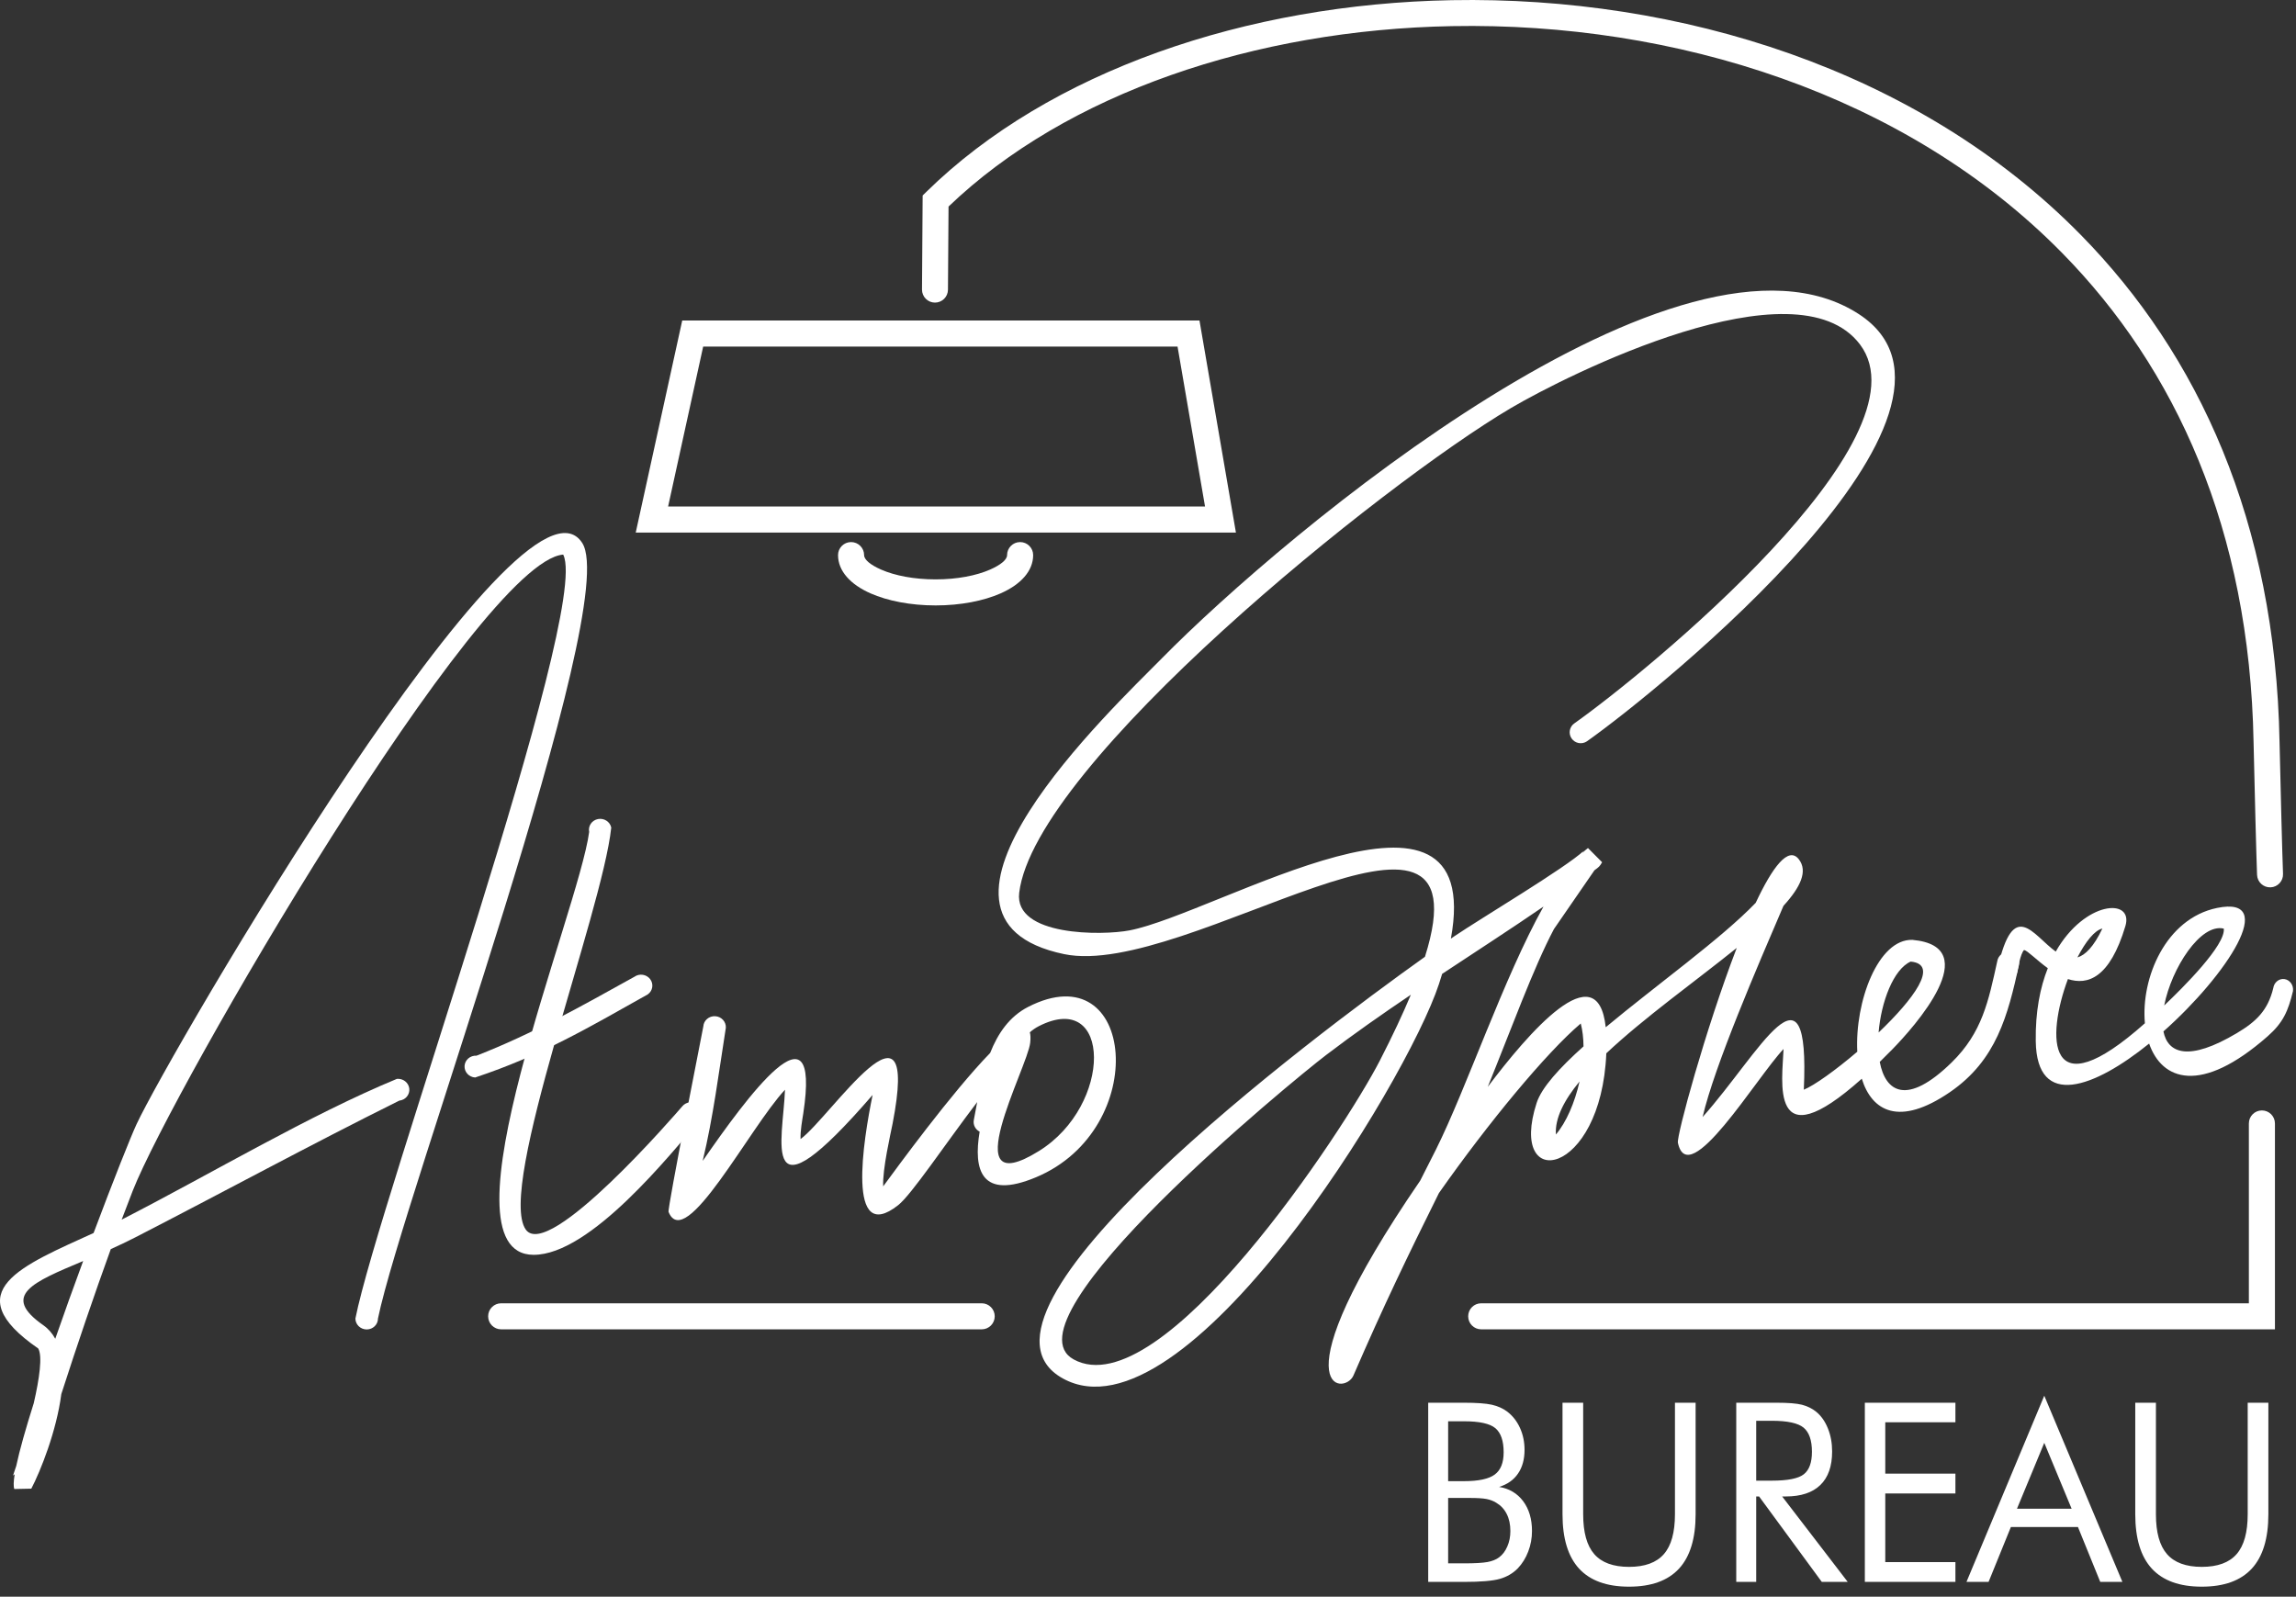 <svg width="220" height="153" viewBox="0 0 220 153" fill="none" xmlns="http://www.w3.org/2000/svg">
<rect x="0" y="0" width="220" height="153" fill="#333333" stroke="none"/>
<path fill-rule="evenodd" clip-rule="evenodd" d="M150.866 69.306C157.678 64.488 185.102 42.111 178.219 33.003C172.093 24.898 150.107 35.959 144.775 39.102C132.477 46.354 99.137 73.233 97.658 85.553C97.158 89.722 105.617 89.662 108.243 89.152C116.671 87.514 142.365 71.689 139.023 89.941L139.313 89.743C141.9 87.989 150.074 83.127 151.783 81.502C151.685 81.599 151.672 81.627 151.62 81.724C151.798 81.558 151.978 81.403 152.158 81.263L153.513 82.624C153.264 83.051 153.203 83.079 152.798 83.381L152.777 83.397L148.897 89.028C146.927 92.749 144.802 98.624 142.555 104.147C146.378 99.079 153.078 91.204 153.859 98.434C158.709 94.394 164.944 89.936 168.229 86.514C169.842 83.079 171.362 81.054 172.361 82.339C173.244 83.474 172.526 85.009 170.889 86.802C168.435 92.524 164.269 102.154 163.142 107.041C168.659 100.851 173.444 91.106 172.84 104.42C173.844 104.012 175.882 102.555 177.963 100.78C177.718 95.986 179.962 89.96 183.245 90.062C190.327 90.704 183.389 98.442 181.309 100.564C180.895 100.986 180.497 101.382 180.115 101.755C180.657 104.628 182.699 106.012 187 101.813C189.944 98.941 190.537 95.908 191.375 92.111C191.46 91.54 191.998 91.145 192.576 91.23C193.154 91.314 193.553 91.846 193.468 92.418C192.388 97.311 191.301 101.595 186.839 104.654C181.958 108 179.361 106.465 178.394 103.368C169.434 111.374 170.798 103.462 170.898 100.519C168.3 103.264 161.775 114.195 160.775 109.505C160.635 108.85 163.413 98.636 166.413 90.833C162.489 93.998 157.526 97.531 153.915 100.932C153.421 112.811 144.451 114.323 147.236 105.694C147.713 104.214 149.43 102.333 151.73 100.269C151.723 99.49 151.639 98.745 151.466 98.074C148.172 100.869 142.614 107.581 137.878 114.322C134.899 120.32 132.563 125.155 129.68 131.816C128.844 133.748 122.066 133.573 136.084 113.132C136.583 112.159 137.085 111.17 137.589 110.16C140.558 104.202 144.073 93.713 147.896 86.871C144.746 89.03 141.474 91.147 138.185 93.321C138.088 93.642 137.987 93.967 137.876 94.304C134.766 103.767 113.504 138.506 101.85 132.095C90.507 125.854 125.414 99.608 136.538 91.683C142.806 71.841 113.669 93.865 101.963 91.429C85.264 87.953 106.649 67.838 111.318 63.093C123.067 51.154 161.222 19.14 178.105 30.095C192.231 39.261 159.032 66.105 152.059 71.036C151.576 71.362 150.918 71.239 150.588 70.761C150.259 70.283 150.383 69.632 150.866 69.306ZM180.006 98.939C183.328 95.775 185.862 92.397 183.078 92.144C181.429 92.873 180.244 96.012 180.006 98.939ZM183.245 90.062C183.259 90.063 183.271 90.061 183.284 90.062L183.149 90.052C183.182 90.055 183.213 90.059 183.245 90.062ZM151.35 103.632C149.869 105.432 148.984 107.152 149.084 108.712C150.062 107.577 150.892 105.669 151.35 103.632ZM135.186 95.321C132.451 97.166 129.726 99.07 127.072 101.093C123.802 103.584 95.924 126.449 102.875 130.264C111.284 134.878 128.806 108.278 132.233 101.597C133.446 99.232 134.421 97.152 135.186 95.321Z" fill="white"/>
<path fill-rule="evenodd" clip-rule="evenodd" d="M69.549 98.486C68.871 102.783 68.341 107.049 67.33 111.245C71.466 105.276 78.701 95.315 76.969 106.691C76.871 107.336 76.677 108.358 76.709 109.151C79.604 107.017 88.228 93.745 85.525 107.683C85.351 108.58 84.539 112.063 84.627 113.681C85.893 111.961 91.149 104.74 94.876 100.898C95.608 99.047 96.707 97.414 98.51 96.489C108.801 91.212 110.325 108.183 99.272 112.81C93.992 115.021 93.255 112.1 93.868 108.442C93.463 108.234 93.224 107.79 93.309 107.329C93.415 106.783 93.519 106.203 93.633 105.605C90.529 109.684 87.341 114.478 86.056 115.489C81.061 119.417 82.724 109.252 83.612 104.924C72.639 117.611 75.046 109.261 75.217 104.424C71.813 108.064 65.664 120.075 64.061 116.132C63.935 115.821 67.345 98.65 67.391 98.36C67.426 97.783 67.937 97.343 68.533 97.378C69.129 97.413 69.583 97.908 69.549 98.486ZM98.678 98.92C98.745 99.155 98.76 99.487 98.712 99.929C98.458 102.293 91.341 115.384 99.547 110.298C106.647 105.897 106.523 94.75 99.527 98.338C99.22 98.496 98.938 98.692 98.678 98.92Z" fill="white"/>
<path fill-rule="evenodd" clip-rule="evenodd" d="M58.57 79.302C57.698 87.492 47.58 113.831 50.376 117.818C52.538 120.902 64.837 106.637 65.376 106.012C65.749 105.562 66.43 105.492 66.895 105.854C67.361 106.217 67.434 106.876 67.061 107.326C64.266 110.569 56.573 120.264 51.119 120.243C41.737 120.208 55.432 87.397 56.453 79.721C56.333 79.155 56.709 78.602 57.293 78.486C57.878 78.371 58.449 78.736 58.57 79.302Z" fill="white"/>
<path fill-rule="evenodd" clip-rule="evenodd" d="M45.656 101.16C51.059 99.056 55.752 96.391 60.785 93.6C61.266 93.258 61.942 93.358 62.297 93.824C62.651 94.29 62.549 94.945 62.068 95.287C56.28 98.535 51.926 101.12 45.531 103.25C44.935 103.216 44.48 102.72 44.514 102.143C44.549 101.566 45.06 101.126 45.656 101.16Z" fill="white"/>
<path fill-rule="evenodd" clip-rule="evenodd" d="M34.055 126.348C36.262 115.196 56.551 58.732 53.988 53.193C53.98 53.177 53.971 53.16 53.962 53.144C45.908 53.787 16.539 104.382 12.721 114.098C12.378 114.971 12.023 115.899 11.659 116.868L11.954 116.718C20.244 112.458 29.761 106.798 38.025 103.385C38.618 103.323 39.152 103.738 39.218 104.313C39.283 104.888 38.856 105.404 38.262 105.466C29.758 109.688 21.416 114.227 12.972 118.567C12.18 118.973 11.39 119.347 10.616 119.695C9.031 124.065 7.357 128.988 5.875 133.587C5.417 137.135 3.877 140.977 3.001 142.65L1.372 142.684C1.28 142.445 1.296 141.97 1.401 141.304L1.342 141.305L1.24 141.415C1.321 141.188 1.429 140.867 1.556 140.476C1.87 138.982 2.469 136.882 3.236 134.455C3.773 132.115 4.088 129.942 3.662 129.217C-4.289 123.728 2.205 121.245 8.969 118.15C10.864 113.1 12.518 108.943 13.083 107.73C16.273 100.874 50.026 42.959 55.797 52.042C59.58 57.995 38.554 114.947 36.217 126.346C36.218 126.924 35.736 127.393 35.139 127.394C34.542 127.394 34.057 126.926 34.055 126.348ZM7.968 120.838C3.128 122.874 0.056 124.125 4.151 126.989C4.638 127.33 5.013 127.771 5.295 128.288C6.152 125.823 7.07 123.273 7.968 120.838Z" fill="white"/>
<path fill-rule="evenodd" clip-rule="evenodd" d="M191.408 92.804C192.926 85.99 194.775 89.591 196.979 91.186C199.753 86.299 204.471 86.01 203.651 88.745C202.155 93.738 200.036 94.431 198.145 93.818C196.089 99.325 196.029 106.505 205.522 98.052C205.125 93.722 207.513 88.022 212.43 87.005C218.373 85.778 213.414 93.409 207.298 98.836C207.715 100.925 209.69 101.768 214.344 98.992C216.176 97.9 217.299 96.831 217.82 94.696C217.894 94.136 218.377 93.745 218.899 93.821C219.421 93.898 219.785 94.415 219.711 94.975C219.246 96.888 218.771 97.995 217.278 99.307C210.855 104.952 207.144 103.509 205.927 100C200.698 104.229 195.161 106.33 195.064 99.773C195.021 96.932 195.486 94.617 196.218 92.777C195.127 91.988 194.282 91.098 193.944 91.03C193.576 91.418 193.357 92.845 193.289 93.154C193.197 93.711 192.702 94.085 192.182 93.988C191.663 93.891 191.317 93.362 191.408 92.804ZM199.056 91.746C199.817 91.519 200.613 90.727 201.447 88.979C200.711 89.133 199.834 90.238 199.056 91.746ZM207.372 96.349C209.178 94.635 213.265 90.566 213.082 88.985C210.861 88.44 208.065 92.784 207.372 96.349Z" fill="white"/>
<path d="M218.757 83.737C218.784 84.423 218.249 85.002 217.562 85.029C216.875 85.056 216.296 84.521 216.269 83.834C216.235 82.992 216.174 80.846 216.113 78.521C216.034 75.525 215.955 72.227 215.934 71.117C215.56 50.734 208.432 35.28 197.608 24.257C190.093 16.605 180.788 11.074 170.717 7.503C160.615 3.92 149.749 2.308 139.149 2.503C120.251 2.849 102.218 8.926 90.888 19.793L90.833 27.759C90.83 28.445 90.27 28.999 89.584 28.997C88.897 28.994 88.342 28.435 88.345 27.749L88.407 18.733L88.774 18.373C100.539 6.832 119.395 0.378 139.11 0.016C150.003 -0.183 161.167 1.472 171.546 5.153C181.957 8.844 191.589 14.574 199.383 22.511C210.629 33.963 218.035 49.986 218.422 71.078C218.442 72.154 218.521 75.44 218.601 78.463C218.66 80.725 218.721 82.84 218.757 83.737Z" fill="white"/>
<path d="M66.374 30.714H114.933L118.425 51.035H60.915L65.37 30.714H66.374ZM112.831 33.21H67.377L64.017 48.538H115.465L112.831 33.21Z" fill="white"/>
<path d="M96.498 53.192C96.498 52.503 97.057 51.944 97.747 51.944C98.436 51.944 98.996 52.503 98.996 53.192C98.996 54.72 97.804 56.011 95.877 56.861C94.262 57.573 92.057 58.015 89.648 58.015C87.238 58.015 85.033 57.573 83.418 56.861C81.492 56.011 80.3 54.72 80.3 53.192C80.3 52.503 80.859 51.944 81.549 51.944C82.238 51.944 82.798 52.503 82.798 53.192C82.798 53.638 83.419 54.136 84.423 54.579C85.738 55.159 87.584 55.519 89.648 55.519C91.711 55.519 93.557 55.159 94.872 54.579C95.876 54.136 96.498 53.638 96.498 53.192Z" fill="white"/>
<path d="M215.484 107.654C215.484 106.965 216.043 106.406 216.733 106.406C217.422 106.406 217.982 106.965 217.982 107.654V127.383H141.928C141.238 127.383 140.679 126.824 140.679 126.135C140.679 125.446 141.238 124.887 141.928 124.887H215.484V107.654ZM94.065 124.887C94.754 124.887 95.314 125.446 95.314 126.135C95.314 126.824 94.754 127.383 94.065 127.383H48.021C47.332 127.383 46.773 126.824 46.773 126.135C46.773 125.446 47.332 124.887 48.021 124.887H94.065Z" fill="white"/>
<path d="M136.849 151.585V134.416H140.278C141.483 134.416 142.374 134.48 142.949 134.608C143.521 134.74 144.016 134.96 144.427 135.272C144.952 135.677 145.359 136.201 145.646 136.837C145.935 137.474 146.08 138.174 146.08 138.931C146.08 139.839 145.873 140.595 145.455 141.204C145.04 141.816 144.434 142.24 143.64 142.484C144.611 142.64 145.382 143.097 145.946 143.849C146.51 144.605 146.794 145.558 146.794 146.707C146.794 147.395 146.675 148.051 146.433 148.675C146.195 149.3 145.862 149.836 145.435 150.285C144.971 150.761 144.396 151.097 143.717 151.293C143.034 151.489 141.886 151.585 140.278 151.585H136.849ZM138.759 143.541V149.808H140.278C141.319 149.808 142.071 149.764 142.531 149.68C142.991 149.592 143.36 149.444 143.64 149.232C143.974 148.984 144.239 148.636 144.43 148.187C144.626 147.743 144.722 147.251 144.722 146.71C144.722 146.082 144.607 145.538 144.373 145.078C144.143 144.617 143.805 144.257 143.364 143.997C143.103 143.833 142.8 143.717 142.454 143.645C142.113 143.577 141.576 143.541 140.851 143.541H140.278H138.759ZM138.759 136.193V141.932H140.278C141.672 141.932 142.654 141.72 143.222 141.3C143.794 140.879 144.078 140.167 144.078 139.167C144.078 138.066 143.812 137.297 143.283 136.853C142.757 136.413 141.752 136.193 140.278 136.193H138.759ZM149.718 134.416H151.698V145.102C151.698 146.839 152.051 148.111 152.76 148.924C153.47 149.736 154.579 150.145 156.095 150.145C157.61 150.145 158.719 149.736 159.429 148.924C160.139 148.111 160.492 146.839 160.492 145.102V134.416H162.472V145.102C162.472 147.423 161.942 149.16 160.883 150.313C159.82 151.465 158.224 152.042 156.091 152.042C153.961 152.042 152.369 151.465 151.306 150.313C150.247 149.16 149.718 147.423 149.718 145.102V134.416ZM166.366 151.585V134.416H170.234C171.335 134.416 172.145 134.48 172.655 134.608C173.169 134.74 173.622 134.96 174.013 135.272C174.501 135.669 174.877 136.205 175.145 136.873C175.418 137.541 175.552 138.282 175.552 139.094C175.552 140.499 175.176 141.572 174.424 142.3C173.668 143.033 172.567 143.397 171.112 143.397H170.763L177.048 151.585H174.562L168.553 143.397H168.277V151.585H166.366ZM168.277 136.145V141.884H169.77C171.301 141.884 172.325 141.68 172.843 141.268C173.361 140.859 173.618 140.143 173.618 139.118C173.618 138.018 173.353 137.25 172.82 136.805C172.287 136.365 171.27 136.145 169.77 136.145H168.277ZM178.687 151.585V134.416H187.366V136.289H180.644V141.212H187.366V143.109H180.644V149.688H187.366V151.585H178.687ZM195.88 138.258L193.264 144.573H198.501L195.88 138.258ZM195.88 133.744L203.366 151.585H201.244L199.107 146.326H192.68L190.543 151.585H188.425L195.88 133.744ZM204.598 134.416H206.578V145.102C206.578 146.839 206.931 148.111 207.64 148.924C208.35 149.736 209.459 150.145 210.975 150.145C212.49 150.145 213.599 149.736 214.309 148.924C215.019 148.111 215.372 146.839 215.372 145.102V134.416H217.352V145.102C217.352 147.423 216.822 149.16 215.763 150.313C214.7 151.465 213.104 152.042 210.971 152.042C208.841 152.042 207.249 151.465 206.186 150.313C205.127 149.16 204.598 147.423 204.598 145.102V134.416Z" fill="white"/>
</svg>
